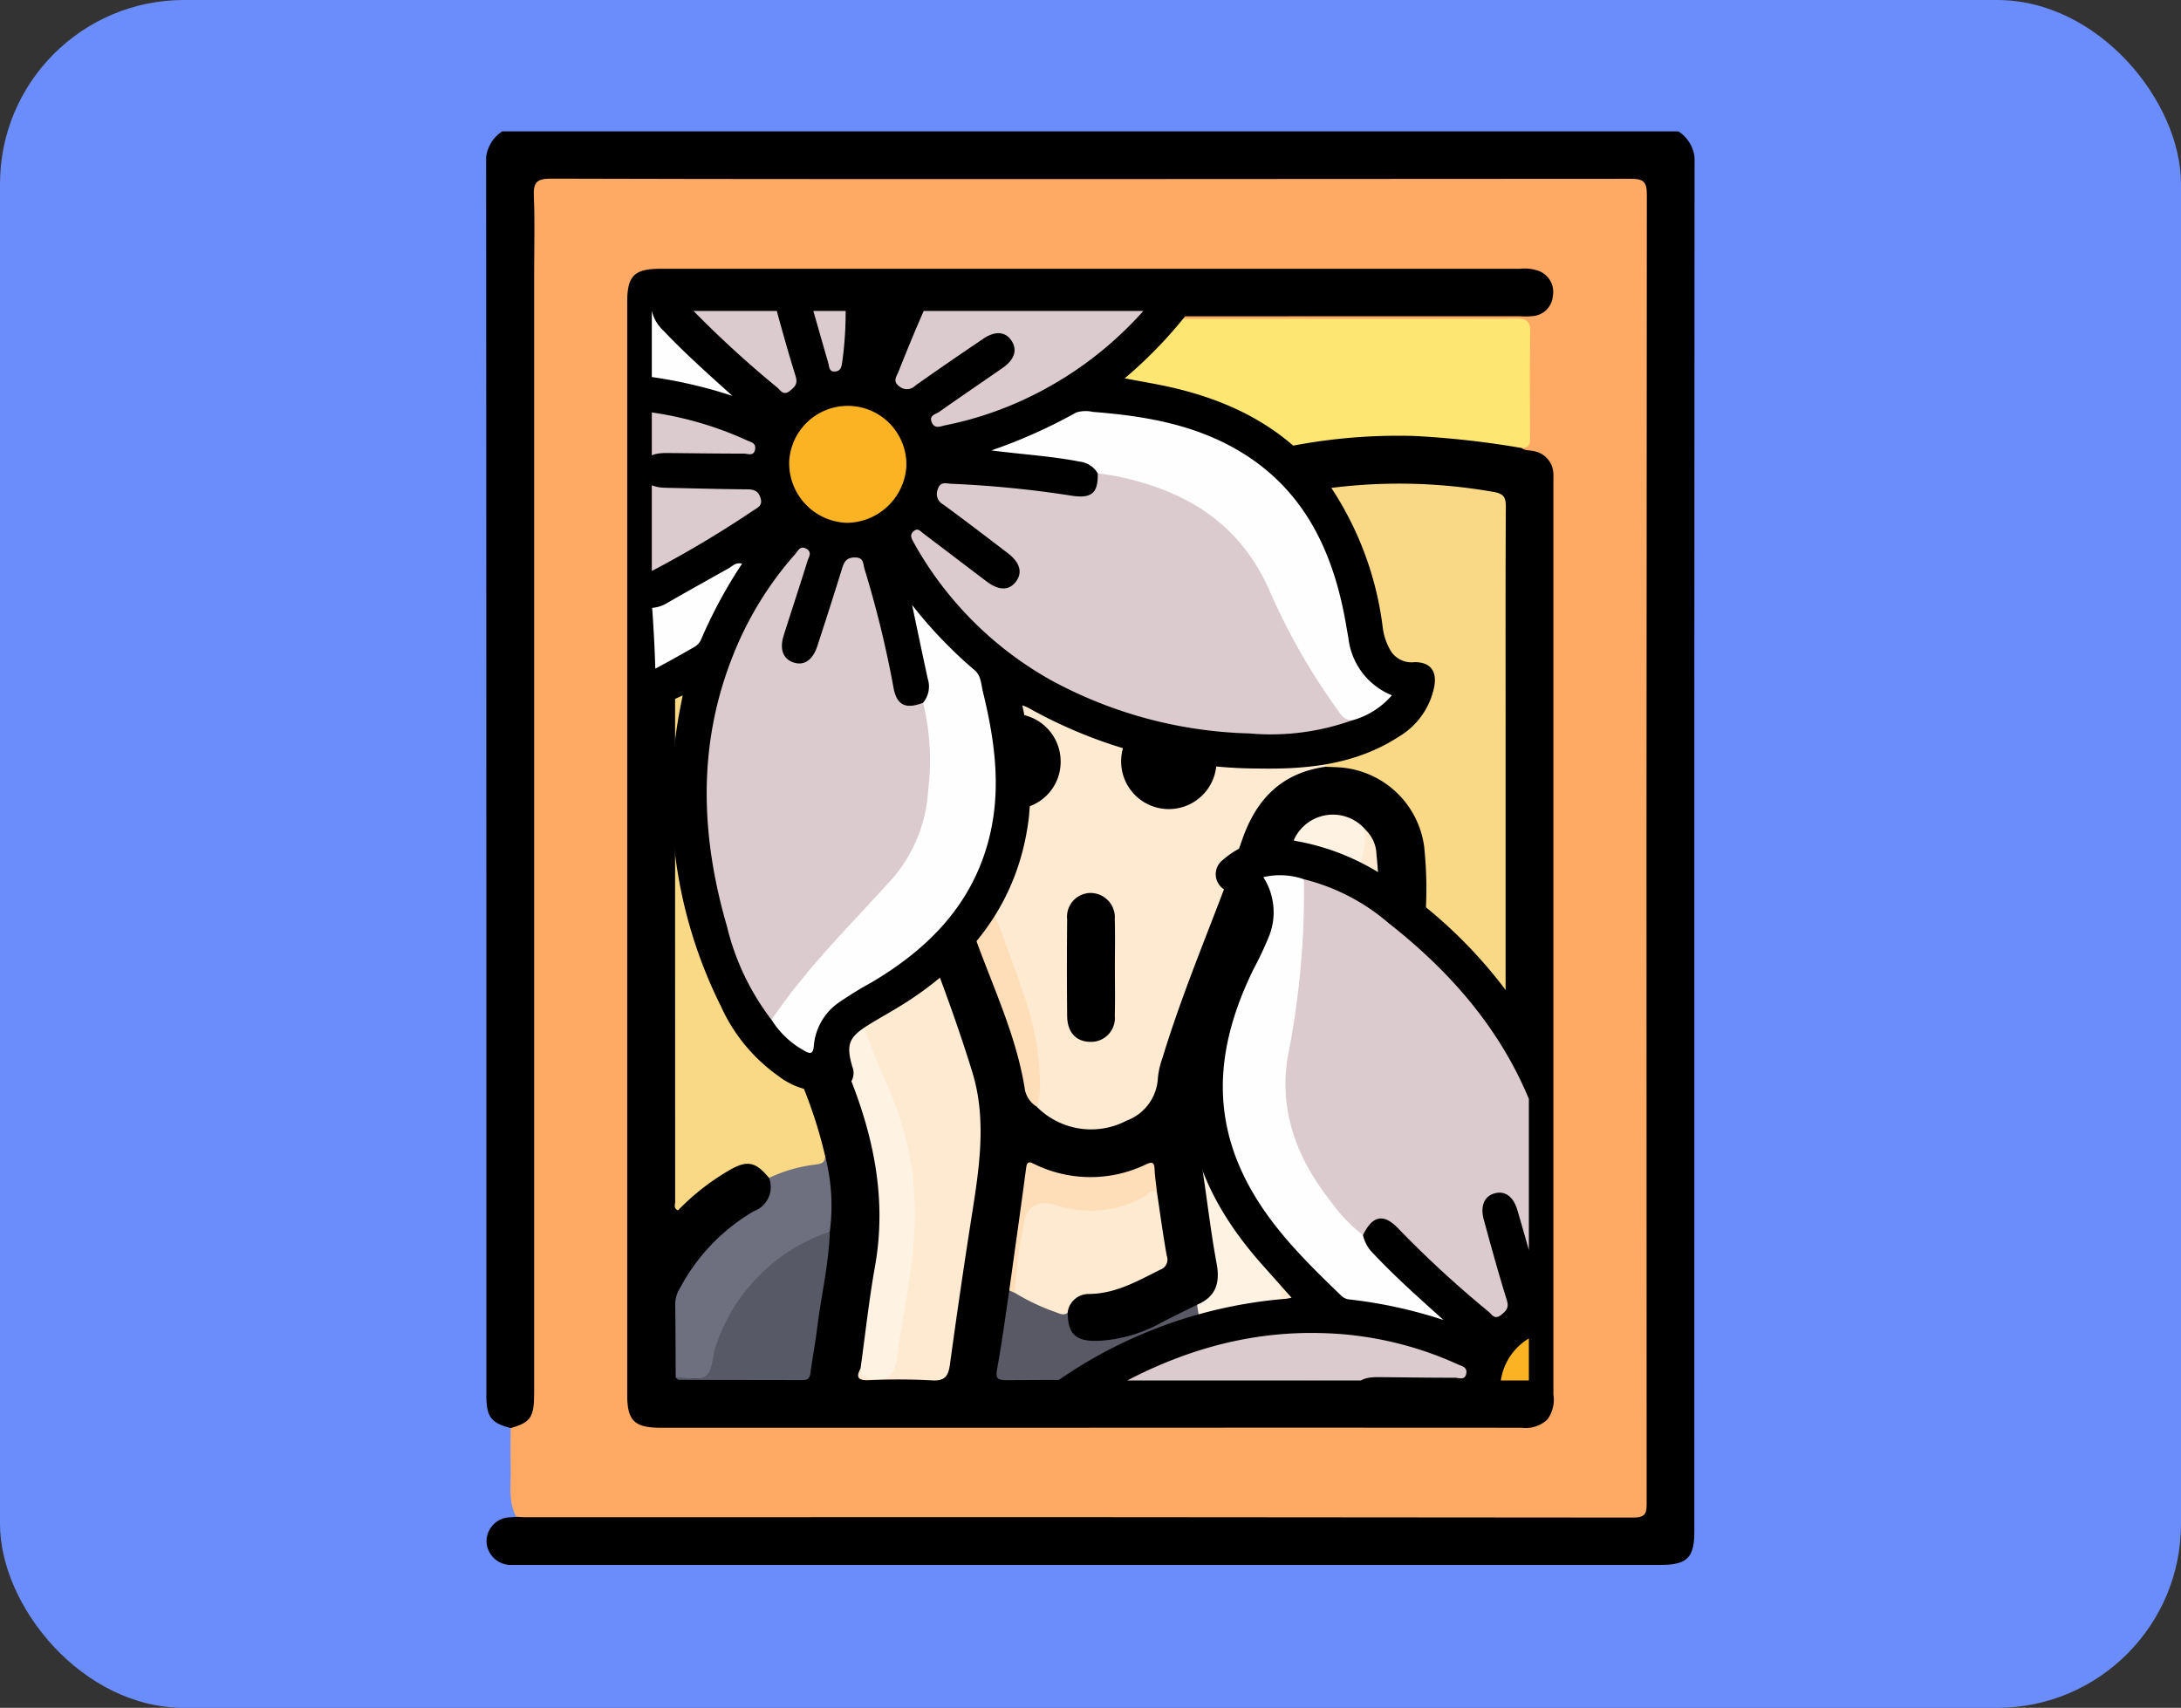<svg xmlns="http://www.w3.org/2000/svg" xmlns:xlink="http://www.w3.org/1999/xlink" width="166" height="130" viewBox="0 0 166 130">
  <rect x="0" y="0" width="166" height="130" fill="#333333" stroke="none"/>
  <defs>
    <clipPath id="clip-path">
      <rect id="Rectángulo_338350" data-name="Rectángulo 338350" width="91.976" height="109.124" fill="none"/>
    </clipPath>
    <clipPath id="clip-path-2">
      <rect id="Rectángulo_338351" data-name="Rectángulo 338351" width="66.754" height="81.409" fill="none"/>
    </clipPath>
  </defs>
  <g id="Grupo_982626" data-name="Grupo 982626" transform="translate(7794 9270)">
    <rect id="Rectángulo_338324" data-name="Rectángulo 338324" width="166" height="130" rx="14" transform="translate(-7794 -9270)" fill="#6b8dfc"/>
    <g id="Grupo_982625" data-name="Grupo 982625" transform="translate(-7757 -9260)">
      <g id="Grupo_982622" data-name="Grupo 982622">
        <g id="Grupo_982621" data-name="Grupo 982621" clip-path="url(#clip-path)">
          <path id="Trazado_204988" data-name="Trazado 204988" d="M1.86,98.7C.368,98.312.017,97.847.017,96.2q0-19.912,0-39.825Q.015,29.486,0,2.6A2.727,2.727,0,0,1,1.227,0H90.75a2.732,2.732,0,0,1,1.226,2.6q-.027,51.978-.016,103.957c0,2.028-.55,2.564-2.608,2.564H2.64c-.213,0-.426.006-.639,0a1.86,1.86,0,0,1-1.973-1.8,1.837,1.837,0,0,1,1.832-1.825c.141-.014.283-.026.423-.038a2.958,2.958,0,0,1,1.958-.3q23.708-.013,47.417-.007,17.262,0,34.524,0c1.87,0,1.873,0,1.874-1.891V5.876c0-1.9,0-1.9-1.855-1.9H5.753c-.178,0-.356,0-.533,0C4.053,4,3.956,4.1,3.924,5.265c-.012.39,0,.781,0,1.172q0,44.428,0,88.858a9.7,9.7,0,0,1-.088,2.019A1.586,1.586,0,0,1,1.86,98.7" transform="translate(0)"/>
          <path id="Trazado_204989" data-name="Trazado 204989" d="M2.077,99.127C3.6,98.7,3.872,98.31,3.872,96.481q0-42.783,0-85.565c0-1.847.058-3.7-.023-5.54-.046-1.025.171-1.359,1.3-1.356,15.239.047,30.478.031,45.717.031q18.224,0,36.446-.019c.915,0,1.251.151,1.25,1.183q-.047,49.762-.016,99.523c0,.743.03,1.2-1.008,1.2q-42.2-.05-84.4-.028c-.212,0-.424-.023-.636-.035-.631-1.181-.383-2.462-.415-3.709-.027-1.014-.008-2.028-.009-3.043" transform="translate(-0.217 -0.423)" fill="#fea964"/>
          <path id="Trazado_204990" data-name="Trazado 204990" d="M80.082,25.33c.266.229.61.151.913.235a1.805,1.805,0,0,1,1.5,1.811c.005.213,0,.426,0,.639q0,34.677,0,69.355a2.555,2.555,0,0,1-.461,1.911,2.4,2.4,0,0,1-1.956.625q-17.366-.012-34.733,0-15.4,0-30.792,0c-2,0-2.551-.531-2.551-2.5q0-41.6,0-83.2c0-1.986.54-2.518,2.53-2.518q32.71,0,65.42,0a3.175,3.175,0,0,1,1.465.176,1.71,1.71,0,0,1,1.035,1.9,1.665,1.665,0,0,1-1.528,1.525,6.1,6.1,0,0,1-.957.013q-31.538,0-63.075.011c-.394,0-.842-.2-1.19.174A2.159,2.159,0,0,1,16.047,17c0,3.314.014,6.628,0,9.942a14.209,14.209,0,0,0,0,1.7q-.007,26.3,0,52.607a3.341,3.341,0,0,0,.078,1.184c.345.091.486-.211.67-.383a14.056,14.056,0,0,1,2.956-2.075,2.143,2.143,0,0,1,3.089.6,2.088,2.088,0,0,1-.982,3.032,15.615,15.615,0,0,0-5.216,5.183,3.952,3.952,0,0,0-.651,2.2c.023,1.237,0,2.475.009,3.713a1.512,1.512,0,0,0,.234,1.109,1.3,1.3,0,0,0,.919.177q3.663-.04,7.326-.009c.768.006,1.194-.255,1.292-1.048.412-3.3,1.064-6.566,1.371-9.881a17.666,17.666,0,0,0-.326-5.721,38.216,38.216,0,0,0-1.994-5.945,46.525,46.525,0,0,1-3.063-9.39,26.238,26.238,0,0,1-.058-9,6.349,6.349,0,0,1,4.289-5.03,1.875,1.875,0,0,0,1.388-2.146,18.55,18.55,0,0,1,2.5-9.243c.558-1.051.541-1.077-.6-1.42A31.8,31.8,0,0,1,21.507,33.7c-1.4-.873-1.7-1.823-1.03-3.21,1.168-1.118,1.686-1.192,3.11-.421a31.225,31.225,0,0,0,8.66,3.479,2.653,2.653,0,0,0,2.436-.581,19.841,19.841,0,0,1,13.1-4.544,2.179,2.179,0,0,1,.636.03c1.951.632,3.639-.091,5.388-.872A42.3,42.3,0,0,1,73.973,24.2a39.17,39.17,0,0,1,4.957.651,1.737,1.737,0,0,1,1.152.475" transform="translate(-1.263 -1.228)"/>
          <path id="Trazado_204991" data-name="Trazado 204991" d="M80.509,25.778a68.836,68.836,0,0,0-8.136-.915A42.673,42.673,0,0,0,52.59,29.068a3.532,3.532,0,0,1-2.116.361,19.208,19.208,0,0,0-15.706,4.645,1.641,1.641,0,0,1-1.553.346,29.171,29.171,0,0,1-9.26-3.616c-1.34-.778-1.793-.724-2.932.279a.69.69,0,0,1-.684-.168c-1.264-.892-2.528-1.787-3.722-2.773-.228-.188-.3-.469-.489-.678-.088-3.844-.1-7.689,0-11.533l46,.014c6,0,12,.013,18-.016.787,0,1.045.212,1.031,1.017-.047,2.625-.019,5.252-.016,7.878,0,.465.08.97-.635.952" transform="translate(-1.69 -1.676)" fill="#fee673"/>
          <path id="Trazado_204992" data-name="Trazado 204992" d="M67.828,52.079c-3.312.465-5.254,2.432-6.332,5.523-1.943,5.574-4.357,10.979-6.076,16.637a6.1,6.1,0,0,0-.352,1.548,3.651,3.651,0,0,1-2.382,3.229,5.815,5.815,0,0,1-6.84-1.063c-.226-1.119.015-2.249-.116-3.381C45.321,71.036,44,67.786,42.771,64.5c-1.077-2.888-2.256-5.738-3.321-8.631a16.671,16.671,0,0,0-2.009-4.079,10.422,10.422,0,0,1,2.274-4.607,18.2,18.2,0,0,1,10.671-7.039,3.849,3.849,0,0,0,2.924-2.351c.348-.848-.008-1.67.03-2.5a15.6,15.6,0,0,1,10.931,8.5,2.232,2.232,0,0,0,2.5,1.494c.416.163.527.541.63.914a29.794,29.794,0,0,1,.712,4.893,1.19,1.19,0,0,1-.287.982" transform="translate(-3.94 -3.714)" fill="#feead1"/>
          <path id="Trazado_204993" data-name="Trazado 204993" d="M70.342,51.519a22.408,22.408,0,0,0-1.055-6.789c1.368-.924,1.558-1.569.832-3.031a19.954,19.954,0,0,0-8.78-8.9,27.252,27.252,0,0,1,5.9-1.9A41.241,41.241,0,0,1,83.1,30.593c.775.13.972.377.967,1.131-.031,5.608-.017,11.216-.017,16.824v36.8A23.133,23.133,0,0,0,79.8,82.127a1.811,1.811,0,0,0-2.681.518.83.83,0,0,1-.791.174c-1.118-.308-2.239-.6-3.376-.823a.6.6,0,0,1-.435-.42,52.993,52.993,0,0,1,3.22-9.2A30.469,30.469,0,0,0,77.85,57.588,6.98,6.98,0,0,0,71.3,51.56c-.319-.02-.637-.028-.956-.041" transform="translate(-6.455 -3.154)" fill="#f9d985"/>
          <path id="Trazado_204994" data-name="Trazado 204994" d="M16.125,28.82l4.9,3.619c-.463,1.45-.243,2.054,1.049,2.819a31.939,31.939,0,0,0,8.46,3.619c.577.146.948.231.465.979a18.58,18.58,0,0,0-2.985,10.681c.014.7-.149,1.031-.877,1.248a6.745,6.745,0,0,0-4.9,6.127c-.642,5.786.692,11.178,2.961,16.427a34.869,34.869,0,0,1,2.3,6.715c.047.319.111.736-.3.778-1.362.142-2.6.848-3.981.862-1.013-1.24-1.669-1.367-3.007-.59a17.961,17.961,0,0,0-3.916,3.06c-.361-.151-.217-.441-.217-.654q-.011-27.53,0-55.059c0-.211.034-.422.053-.633" transform="translate(-1.689 -3.033)" fill="#f9d985"/>
          <path id="Trazado_204995" data-name="Trazado 204995" d="M60.46,95.435c1.407-.594,1.77-1.618,1.5-3.1-.432-2.334-.71-4.7-1.059-7.047a20.957,20.957,0,0,1,1.382-10.639c1.79-4.732,3.565-9.47,5.4-14.186a3.251,3.251,0,0,1,5.544-1.252c.591,1.1.166,2.137-.219,3.167-1.511,4.052-3.1,8.074-4.628,12.119-.514,1.359-1.019,2.719-1.449,4.111a23.766,23.766,0,0,0-.561,10.21c.446,3.446,1.014,6.872,1.513,10.309.03.21.07.42.091.631.126,1.272.1,1.314-1.183,1.295-1.841-.027-3.682.093-5.521-.064a11.7,11.7,0,0,1-.8-5.559" transform="translate(-6.354 -6.117)" fill="#fef2e3"/>
          <path id="Trazado_204996" data-name="Trazado 204996" d="M28.322,58.984c1.8-1.423,4.263-1.032,5.078,1.026,2.318,5.852,4.724,11.679,6.58,17.7,1.084,3.513.568,7.1.008,10.655q-.91,5.778-1.7,11.574c-.124.912-.37,1.325-1.411,1.249a47.526,47.526,0,0,0-4.791-.013c-.767.022-.99-.189-.609-.887a2.836,2.836,0,0,0,1.312.37c.626-.008,1.033-.245,1.1-.892.419-3.873,1.365-7.675,1.371-11.606a22.766,22.766,0,0,0-1.588-8.2c-.592-1.559-1.223-3.1-1.852-4.646A27.923,27.923,0,0,1,29.483,63.09c.085-1.507.066-2.975-1.161-4.106" transform="translate(-2.98 -6.118)" fill="#feead1"/>
          <path id="Trazado_204997" data-name="Trazado 204997" d="M73.782,87.646l4.6,1.068c-.431,1.375-.272,1.943.953,2.664a14.864,14.864,0,0,1,5.618,5.814,2.394,2.394,0,0,1,.337,1.205c-.012,1.669-.025,3.337.005,5,.012.615-.138.888-.822.88-2.875-.032-5.751-.025-8.626,0-.562,0-.788-.14-.875-.743-.56-3.887-1.275-7.754-1.594-11.671a16.593,16.593,0,0,1,.4-4.219" transform="translate(-7.719 -9.223)" fill="#585966"/>
          <path id="Trazado_204998" data-name="Trazado 204998" d="M52.929,35.242c1.086,2.129-.1,4.473-2.64,5.045A18.6,18.6,0,0,0,44.464,42.7a17.89,17.89,0,0,0-7.311,8.917c-1.2-.369-2.406-.736-3.618-1.072-.284-5.839,3.934-12.071,9.83-14.486a15.229,15.229,0,0,1,9.564-.82" transform="translate(-3.527 -3.664)" fill="#fef2e3"/>
          <path id="Trazado_204999" data-name="Trazado 204999" d="M61.455,101.083c1.879,0,3.758-.019,5.636.013.571.009.827-.071.717-.738-.361-2.185-.684-4.375-.988-6.569-.51-3.664-1.22-7.327-.915-11.041a30.024,30.024,0,0,1,2.318-8.331c1.6-4.115,3.137-8.253,4.734-12.368a6.319,6.319,0,0,0,.367-2.7,2.689,2.689,0,0,1,.9,1.959A25.784,25.784,0,0,1,72.574,73.62c-.84,2.178-1.633,4.375-2.5,6.544A23.755,23.755,0,0,0,68.9,93.131c.412,2.483.73,4.982,1.147,7.464.106.626-.093.7-.626.7-2.663-.026-5.326-.023-7.989-.03-.066-.047-.085-.089-.057-.126a.1.1,0,0,1,.076-.052" transform="translate(-6.457 -6.244)" fill="#feead1"/>
          <path id="Trazado_205000" data-name="Trazado 205000" d="M28.169,59.083a2.209,2.209,0,0,1,1.467,2.439c-.576,6.246,1.337,11.958,3.819,17.534a23.688,23.688,0,0,1,1.9,11.823c-.224,2.626-.75,5.226-1.14,7.839-.037.243-.085.487-.1.732-.117,1.549-.88,2.046-2.4,1.6-.386-.114-.339-.4-.391-.661.361-2.594.641-5.2,1.1-7.778.918-5.145-.11-9.973-2.046-14.721-1.293-3.168-2.691-6.314-3.186-9.754a25.293,25.293,0,0,1-.127-7.1,2.582,2.582,0,0,1,1.109-1.952" transform="translate(-2.827 -6.217)" fill="#fef2e3"/>
          <path id="Trazado_205001" data-name="Trazado 205001" d="M23.222,88.839a11.315,11.315,0,0,1,3.5-1.015c.421-.05.765-.111.778-.626a14.959,14.959,0,0,1,.347,5.734,6.721,6.721,0,0,1-2.074,1.244,12.86,12.86,0,0,0-6.443,8.041c-.651,2.326-.234,1.847-2.489,1.9a1.091,1.091,0,0,1-.719-.095c-.011-1.877-.012-3.754-.038-5.632a2.36,2.36,0,0,1,.38-1.194,14.825,14.825,0,0,1,5.6-5.824,1.953,1.953,0,0,0,1.162-2.534" transform="translate(-1.692 -9.175)" fill="#6e6f7f"/>
          <path id="Trazado_205002" data-name="Trazado 205002" d="M55.772,90.237c.242,1.6.457,3.213.743,4.809a.817.817,0,0,1-.5,1.069c-1.733.867-3.4,1.838-5.446,1.847a1.607,1.607,0,0,0-1.6,1.437.412.412,0,0,1-.5.289,7.118,7.118,0,0,1-3.694-1.876,35.661,35.661,0,0,1,.828-5.83,1.457,1.457,0,0,1,1.463-1.155,3.3,3.3,0,0,1,1.257.133,8.154,8.154,0,0,0,6.354-.685c.326-.171.711-.588,1.091-.038" transform="translate(-4.712 -9.466)" fill="#feead1"/>
          <path id="Trazado_205003" data-name="Trazado 205003" d="M44.807,98.78a16.161,16.161,0,0,0,3.027,1.443c.315.1.643.328,1,.081.016,1.587.58,2.143,2.173,2.139a11.036,11.036,0,0,0,5.026-1.434c.877-.449,1.764-.88,2.645-1.32l.891,5.522a.542.542,0,0,0-.019.178c-5.137.009-10.274.009-15.411.039-.7,0-.8-.185-.677-.864.363-1.978.625-3.975.927-5.965.217-.118.293.094.421.18" transform="translate(-4.568 -10.372)" fill="#585965"/>
          <path id="Trazado_205004" data-name="Trazado 205004" d="M16.127,104.7c.8-.06,1.809.33,2.357-.175.479-.443.426-1.433.676-2.157a13.721,13.721,0,0,1,8.694-8.758c-.072,2.446-.652,4.826-.949,7.243-.142,1.156-.361,2.3-.516,3.457-.049.368-.14.591-.566.591-3.153-.01-6.306-.007-9.46-.019-.078,0-.156-.119-.234-.182" transform="translate(-1.697 -9.85)" fill="#585966"/>
          <path id="Trazado_205005" data-name="Trazado 205005" d="M33.525,52.394a5.007,5.007,0,0,1,3.618,1.072c1.509,1.607,1.956,3.729,2.732,5.685,1.615,4.071,3.251,8.137,4.639,12.292a21.344,21.344,0,0,1,1.163,6.533,5.515,5.515,0,0,1-.253,1.773,1.959,1.959,0,0,1-.894-1.263c-.628-4.069-2.407-7.761-3.782-11.584-1.006-2.8-2.111-5.557-3.164-8.336A6,6,0,0,0,34.71,55.01a2,2,0,0,1-1.186-2.616" transform="translate(-3.517 -5.511)" fill="#fedeb9"/>
          <path id="Trazado_205006" data-name="Trazado 205006" d="M44.921,97.638l-.421-.18c.432-3.116.873-6.231,1.288-9.349.07-.527.273-.433.621-.271a9.708,9.708,0,0,0,8.506.019c.448-.206.622-.174.645.355.027.6.12,1.193.183,1.789-.423-.285-.654.142-.929.288A8.279,8.279,0,0,1,48.189,91c-1.611-.5-2.437.059-2.634,1.719a37.1,37.1,0,0,0-.633,4.916" transform="translate(-4.683 -9.229)" fill="#fedeb9"/>
          <path id="Trazado_205007" data-name="Trazado 205007" d="M57.605,56.8a3.629,3.629,0,0,1-.039-7.257,3.629,3.629,0,1,1,.039,7.257" transform="translate(-5.682 -5.213)"/>
          <path id="Trazado_205008" data-name="Trazado 205008" d="M48.016,53.193a3.6,3.6,0,0,1-3.663,3.61,3.629,3.629,0,1,1,3.663-3.61" transform="translate(-4.288 -5.213)"/>
          <path id="Trazado_205009" data-name="Trazado 205009" d="M53.054,70.513c0,1.207.026,2.414-.007,3.619a1.812,1.812,0,0,1-1.873,1.991c-1.081-.021-1.74-.726-1.752-1.976q-.035-3.672,0-7.346a1.811,1.811,0,0,1,1.736-2.011,1.854,1.854,0,0,1,1.888,2c.035,1.241.008,2.484.008,3.726" transform="translate(-5.199 -6.818)" fill="#010000"/>
        </g>
      </g>
      <g id="Grupo_982624" data-name="Grupo 982624" transform="translate(12.611 13.669)">
        <g id="Grupo_982623" data-name="Grupo 982623" clip-path="url(#clip-path-2)">
          <path id="Trazado_205010" data-name="Trazado 205010" d="M45.367,103.712H86.876V79.517a2.15,2.15,0,0,1-.136-.259A36.023,36.023,0,0,0,74.653,64.139a18.056,18.056,0,0,0-8.124-3.763,6.347,6.347,0,0,0-5.673,1.413,1.364,1.364,0,0,0,.115,2.266,2.024,2.024,0,0,1,.787,2.765,23.065,23.065,0,0,1-1,2.113,22.72,22.72,0,0,0-2.63,9.78c-.115,5.463,2.2,9.949,5.736,13.919.719.806,1.435,1.614,2.214,2.489-.235.045-.331.072-.428.08a35.35,35.35,0,0,0-20.287,8.509" transform="translate(-17.385 -20.008)"/>
          <path id="Trazado_205011" data-name="Trazado 205011" d="M69.363,63.622a15.616,15.616,0,0,1,6.449,3.341c6.066,4.751,10.534,10.594,12.206,18.284a26.6,26.6,0,0,1,.34,9.314c-.052.378-.1.733-.56.76s-.433-.388-.514-.671c-.56-1.94-1.1-3.885-1.667-5.823-.306-1.052-.934-1.508-1.725-1.3s-1.125.96-.84,2c.559,2.051,1.122,4.1,1.753,6.13.181.581-.029.8-.43,1.125-.5.4-.7-.029-.963-.25A80.8,80.8,0,0,1,76.6,90.263c-1.145-1.225-2-1.078-2.741.444-.513.128-.791-.251-1.073-.542-2.887-2.989-4.917-6.4-5.121-10.67a13.16,13.16,0,0,1,.239-2.746,60.285,60.285,0,0,0,1.166-12.032,1.324,1.324,0,0,1,.292-1.094" transform="translate(-19.73 -20.363)" fill="#dccbce"/>
          <path id="Trazado_205012" data-name="Trazado 205012" d="M72.293,108.128a1.16,1.16,0,0,1-.956-1.267c.021-.886.587-1.288,1.824-1.279,1.953.015,3.907.049,5.86.045.3,0,.761.237.863-.319.092-.5-.348-.562-.649-.7a26.453,26.453,0,0,0-10.294-2.377c-6.463-.193-12.282,1.844-17.686,5.228q-.523.327-1.036.667Z" transform="translate(-17.895 -24.425)" fill="#dccbce"/>
          <path id="Trazado_205013" data-name="Trazado 205013" d="M68.838,63.586a64.227,64.227,0,0,1-1.219,13.462c-.717,4.2.714,7.851,3.3,11.11a11.918,11.918,0,0,0,2.412,2.513,2.872,2.872,0,0,0,.83,1.449c1.6,1.7,3.341,3.255,5.306,5.018a35.676,35.676,0,0,0-7.231-1.574,1.02,1.02,0,0,1-.554-.276c-2.971-2.864-5.916-5.765-7.639-9.605-2.352-5.242-1.464-10.312.968-15.27a25.359,25.359,0,0,0,1.213-2.595,4.939,4.939,0,0,0-.474-4.391,5.507,5.507,0,0,1,3.083.159" transform="translate(-19.206 -20.328)" fill="#fefefe"/>
          <path id="Trazado_205014" data-name="Trazado 205014" d="M91.181,102.019c-.078-.007-.151-.029-.229-.031a4.467,4.467,0,0,0-4.681,4.221,4.692,4.692,0,0,0,.374,1.9h4.536Z" transform="translate(-21.689 -24.4)" fill="#fbb324"/>
          <path id="Trazado_205015" data-name="Trazado 205015" d="M71.849,41.919a1.882,1.882,0,0,1-1.756-.773,4.591,4.591,0,0,1-.665-1.891,24.723,24.723,0,0,0-3.9-10.583c-3.043-4.344-7.383-6.617-12.436-7.725-1.045-.229-2.1-.4-3.3-.632a34.014,34.014,0,0,0,5.494-5.889H11.3c.582,7.022,1.665,14,2.328,21.017.311,3.3.48,6.626.482,9.953.67-.312,1.345-.63,2.039-.943-.055.278-.093.482-.134.686A35.6,35.6,0,0,0,19.07,68.133a13.049,13.049,0,0,0,4.358,5.284,5.6,5.6,0,0,0,4.627,1.057,1.3,1.3,0,0,0,1-1.784c-.478-1.657-.265-2.227,1.222-3.149,1.025-.634,2.089-1.206,3.1-1.868,5.02-3.3,8.35-7.742,9.11-13.839A27.211,27.211,0,0,0,42,45.208a4.537,4.537,0,0,1,.438.177,36.024,36.024,0,0,0,17.713,4.633c3.695.06,7.316-.349,10.519-2.435a5.71,5.71,0,0,0,2.683-3.807c.22-1.178-.3-1.863-1.509-1.858" transform="translate(-13.8 -15.186)"/>
          <path id="Trazado_205016" data-name="Trazado 205016" d="M23.682,14.426h-6.9a4.294,4.294,0,0,1,.334.317,80.5,80.5,0,0,0,6.809,6.274c.26.222.464.649.964.251.4-.32.61-.544.429-1.125-.589-1.892-1.116-3.8-1.638-5.717" transform="translate(-14.377 -15.187)" fill="#dccbce"/>
          <path id="Trazado_205017" data-name="Trazado 205017" d="M27.591,14.426c.45,1.568.894,3.137,1.347,4.7.081.283.054.7.514.671s.508-.382.559-.761a27.374,27.374,0,0,0,.242-4.614Z" transform="translate(-15.514 -15.187)" fill="#dccbce"/>
          <path id="Trazado_205018" data-name="Trazado 205018" d="M22.169,30.383c-.185-.554-.519-.636-1.033-.64-2.06-.016-4.119-.074-6.178-.119-1.2-.026-1.764-.471-1.743-1.367s.587-1.288,1.824-1.279c1.953.015,3.907.048,5.86.044.3,0,.761.238.863-.319.091-.5-.348-.562-.649-.7a26.293,26.293,0,0,0-8.84-2.293c.49,4.116,1.024,8.228,1.422,12.357a82.64,82.64,0,0,0,7.925-4.711c.351-.227.748-.381.549-.974" transform="translate(-13.902 -16.164)" fill="#dccbce"/>
          <path id="Trazado_205019" data-name="Trazado 205019" d="M37.31,14.426c-.807,1.777-1.545,3.584-2.269,5.4-.144.361-.463.719.08,1.109a.894.894,0,0,0,1.221-.077q2.569-1.808,5.174-3.564c.906-.613,1.686-.534,2.141.167s.218,1.435-.672,2.056c-1.6,1.117-3.219,2.208-4.812,3.336-.273.193-.837.27-.582.834.235.521.7.262,1.032.2a26.472,26.472,0,0,0,5.562-1.767,27.872,27.872,0,0,0,10.151-7.687Z" transform="translate(-16.274 -15.187)" fill="#dccbce"/>
          <path id="Trazado_205020" data-name="Trazado 205020" d="M23.7,71.358a18.99,18.99,0,0,1-3.4-7.135c-2-6.894-2.249-13.763.446-20.559A26.134,26.134,0,0,1,25.5,35.9c.214-.24.376-.669.847-.4s.175.64.084.933c-.587,1.9-1.215,3.779-1.811,5.671-.339,1.074-.021,1.832.829,2.071.77.217,1.4-.238,1.743-1.295.634-1.954,1.267-3.91,1.871-5.874.161-.523.338-.847.99-.847.675,0,.608.487.712.846a80.134,80.134,0,0,1,2.2,8.98c.234,1.417.913,1.757,2.272,1.233.659.466.515,1.217.587,1.852a18.226,18.226,0,0,1-.651,8.088,12.092,12.092,0,0,1-2.905,4.653,64.57,64.57,0,0,0-7.835,9.081c-.165.242-.312.59-.732.47" transform="translate(-14.585 -17.395)" fill="#dccbce"/>
          <path id="Trazado_205021" data-name="Trazado 205021" d="M69.744,47.857A18.4,18.4,0,0,1,61.9,48.865a33.378,33.378,0,0,1-15.072-4.037,27.091,27.091,0,0,1-10.161-9.937c-.126-.214-.246-.431-.365-.649-.14-.257-.251-.5.031-.759.327-.3.522-.01.727.144,1.616,1.218,3.222,2.45,4.837,3.669.939.709,1.709.705,2.232.012s.311-1.453-.613-2.16c-1.636-1.252-3.27-2.505-4.934-3.718a.9.9,0,0,1-.4-1.147c.184-.616.614-.442,1.026-.422a82.056,82.056,0,0,1,9.11.9c1.584.257,2.08-.2,2.035-1.7a.79.79,0,0,1,.795-.155c3.7.671,7.113,1.921,9.783,4.74a12.973,12.973,0,0,1,2.219,3.229,79.337,79.337,0,0,0,4.908,8.949,9.017,9.017,0,0,0,1.688,2.035" transform="translate(-16.416 -16.706)" fill="#dccbce"/>
          <path id="Trazado_205022" data-name="Trazado 205022" d="M70.462,47.323a1.073,1.073,0,0,1-.952-.531A48.922,48.922,0,0,1,64.12,37.4c-2.266-5.1-6.379-7.57-11.588-8.64-.483-.1-.974-.157-1.462-.234a1.835,1.835,0,0,0-1.366-.884c-2.128-.418-4.292-.54-6.727-.853A40.053,40.053,0,0,0,49.437,23.9a2.448,2.448,0,0,1,1.258-.045c3.954.308,7.826.962,11.285,3.062,4.569,2.773,6.776,7.091,7.808,12.15.134.66.242,1.325.361,1.989a5.356,5.356,0,0,0,3.313,4.373,6.144,6.144,0,0,1-3,1.9" transform="translate(-17.133 -16.172)" fill="#fefefe"/>
          <path id="Trazado_205023" data-name="Trazado 205023" d="M24.281,71.871c2.678-3.99,6.118-7.326,9.306-10.881A11.318,11.318,0,0,0,36.2,54.381a18.463,18.463,0,0,0-.387-6.654,1.9,1.9,0,0,0,.363-1.79c-.4-1.816-.774-3.639-1.2-5.649a33.88,33.88,0,0,0,4.754,4.962c.5.413.5,1.078.638,1.654.9,3.683,1.42,7.39.468,11.148-1.28,5.047-4.63,8.414-8.961,10.975a27.454,27.454,0,0,0-2.354,1.442A4.453,4.453,0,0,0,27.5,73.811c-.044.73-.334.65-.78.376a6.76,6.76,0,0,1-2.436-2.316" transform="translate(-15.166 -17.908)" fill="#fefefe"/>
          <path id="Trazado_205024" data-name="Trazado 205024" d="M19.938,37.128c-1.575.882-3.151,1.76-4.715,2.661a2.5,2.5,0,0,1-1.1.346q.169,2.309.239,4.626c1-.528,1.994-1.086,2.98-1.654a1.191,1.191,0,0,0,.492-.531,36.245,36.245,0,0,1,3.134-5.805c-.5-.124-.738.2-1.027.357" transform="translate(-14.097 -17.535)" fill="#fefefe"/>
          <path id="Trazado_205025" data-name="Trazado 205025" d="M11.8,19.457c.119.115.236.231.355.346a1.023,1.023,0,0,0,.555.276,35.689,35.689,0,0,1,7.231,1.574c-1.965-1.763-3.7-3.32-5.307-5.018a2.879,2.879,0,0,1-.83-1.449,7.03,7.03,0,0,1-.894-.761H11.3c.14,1.68.312,3.356.5,5.032" transform="translate(-13.8 -15.186)" fill="#fefefe"/>
          <path id="Trazado_205026" data-name="Trazado 205026" d="M34.7,27.928a4.589,4.589,0,0,1-4.52,4.328,4.539,4.539,0,0,1-4.4-4.663,4.463,4.463,0,0,1,8.919.335" transform="translate(-15.323 -16.128)" fill="#fbb324"/>
        </g>
      </g>
    </g>
  </g>
</svg>
